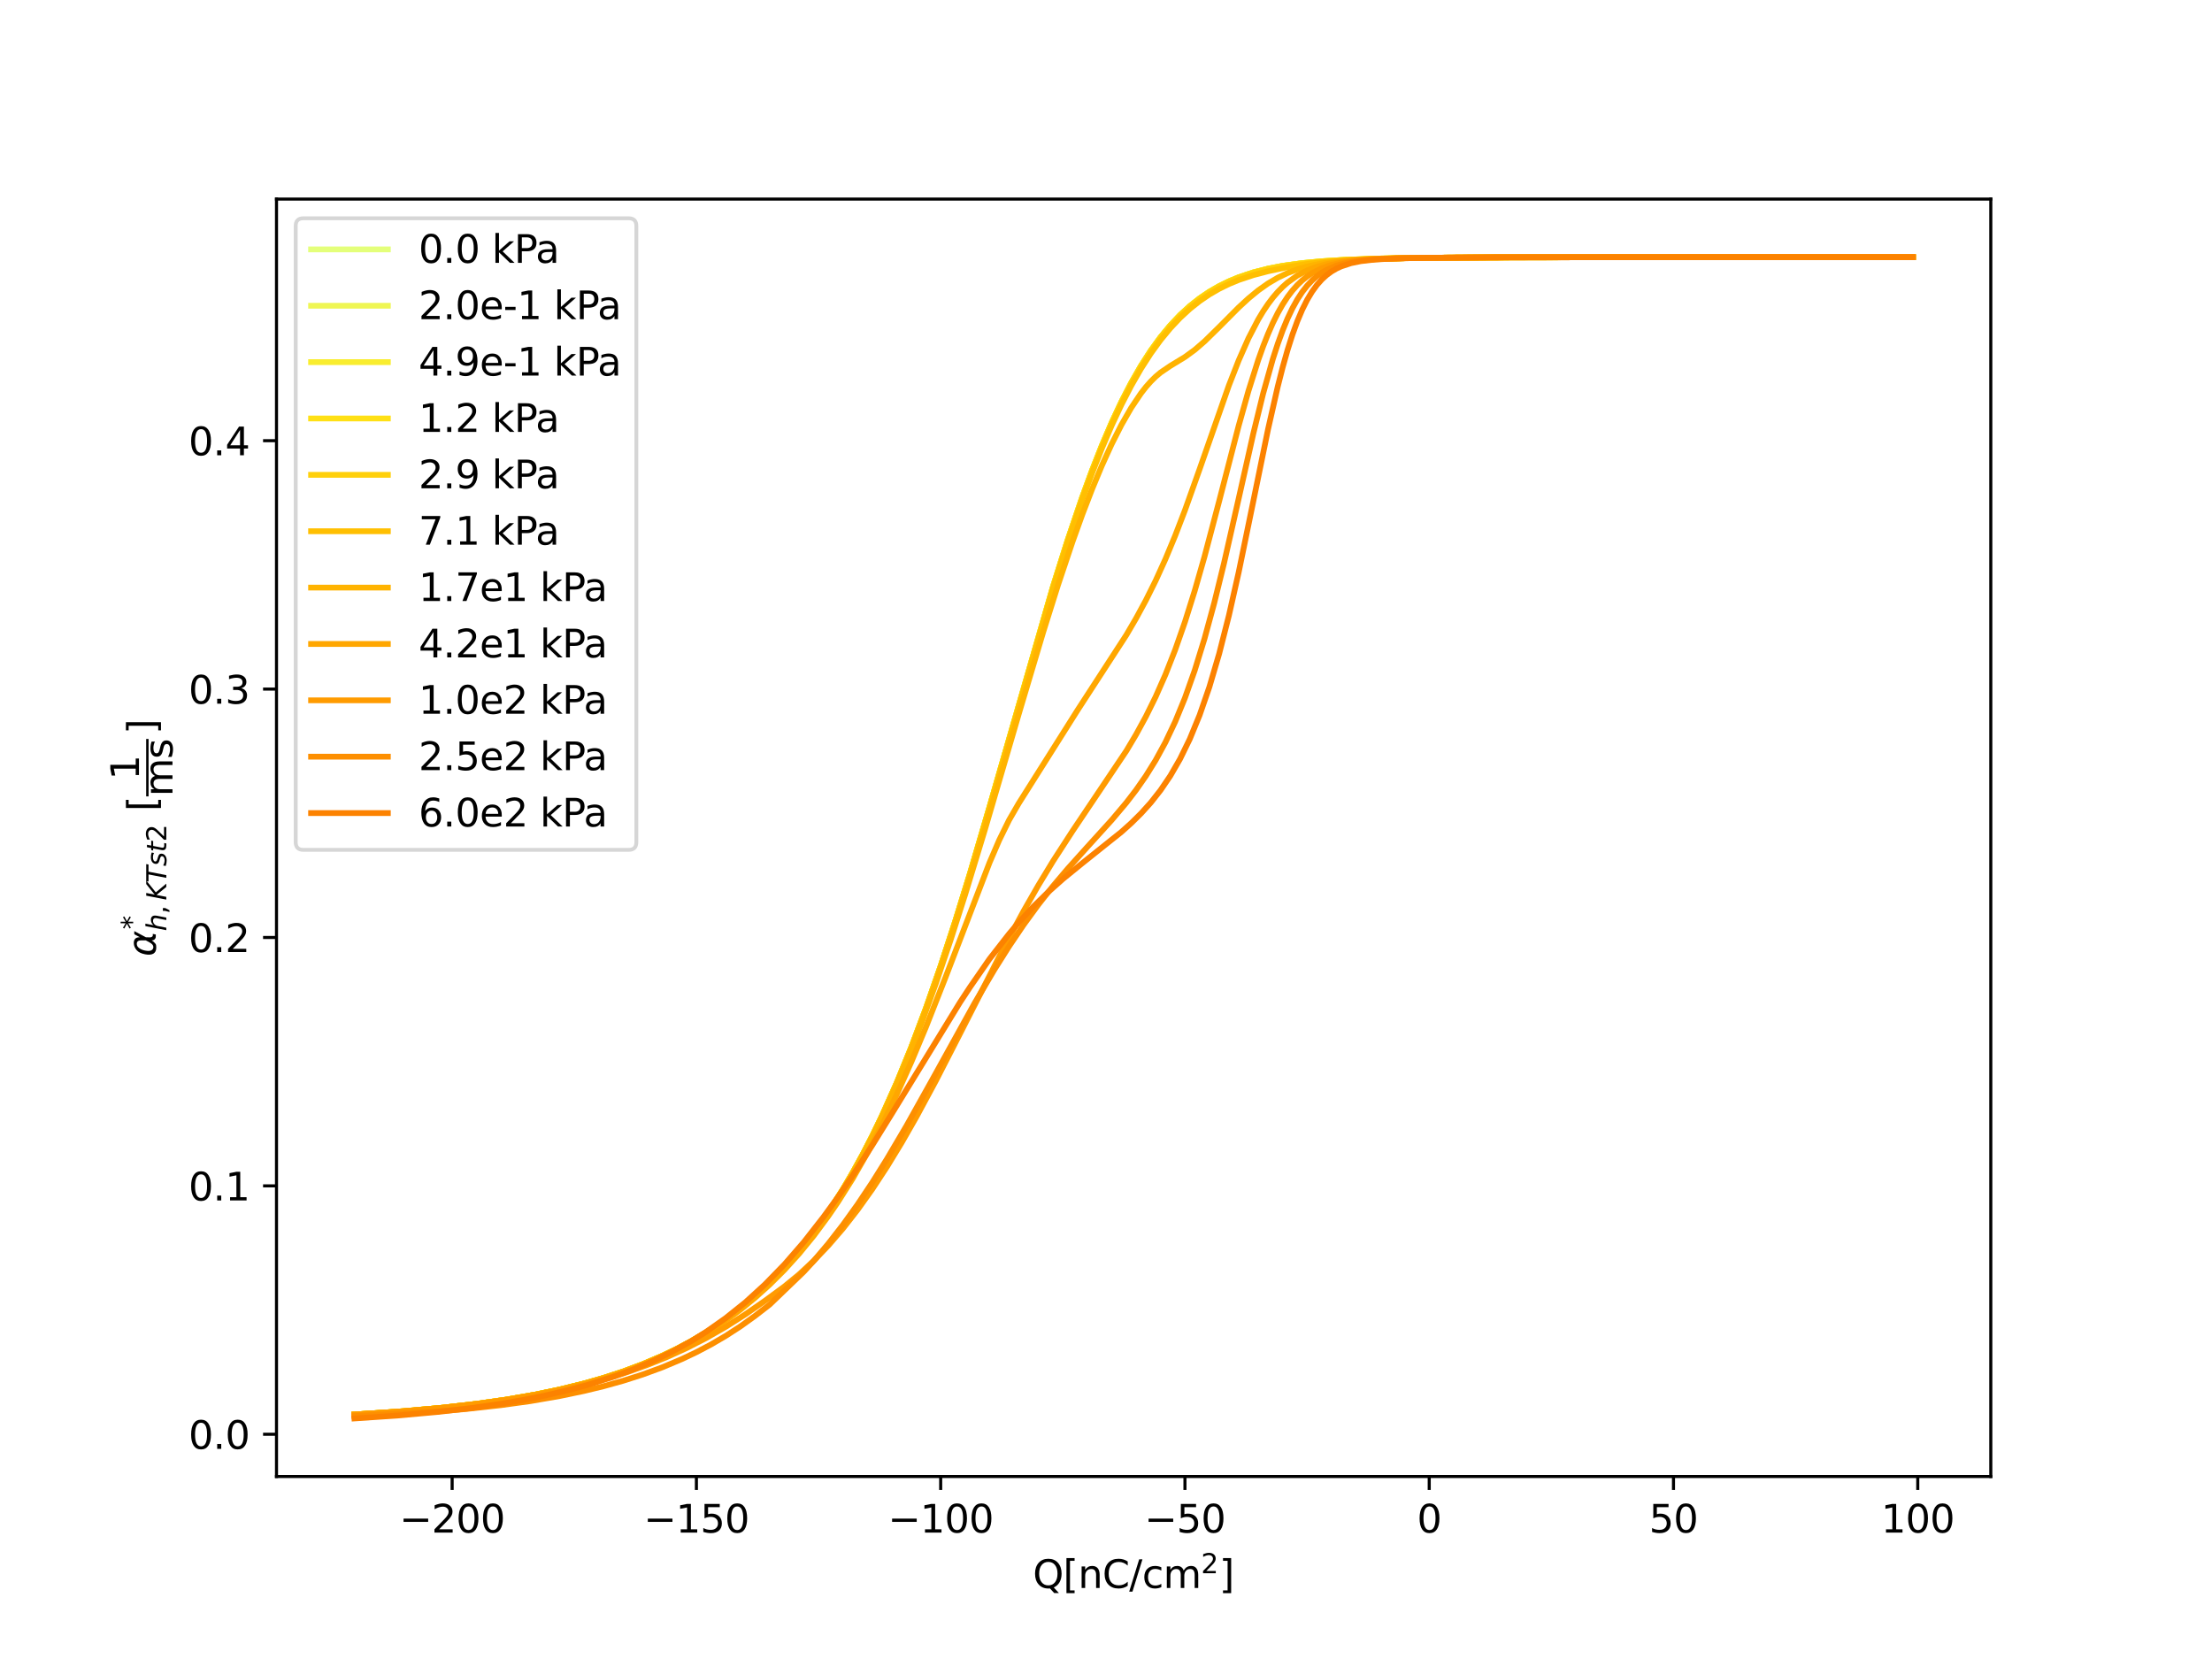 <?xml version="1.0" encoding="utf-8" standalone="no"?>
<!DOCTYPE svg PUBLIC "-//W3C//DTD SVG 1.1//EN"
  "http://www.w3.org/Graphics/SVG/1.1/DTD/svg11.dtd">
<svg xmlns:xlink="http://www.w3.org/1999/xlink" width="576pt" height="432pt" viewBox="0 0 576 432" xmlns="http://www.w3.org/2000/svg" version="1.1">
 <defs>
  <style type="text/css">*{stroke-linejoin: round; stroke-linecap: butt}</style>
 </defs>
 <g id="figure_1">
  <g id="patch_1">
   <path d="M 0 432 
L 576 432 
L 576 0 
L 0 0 
z
" style="fill: #ffffff"/>
  </g>
  <g id="axes_1">
   <g id="patch_2">
    <path d="M 72 384.48 
L 518.4 384.48 
L 518.4 51.84 
L 72 51.84 
z
" style="fill: #ffffff"/>
   </g>
   <g id="matplotlib.axis_1">
    <g id="xtick_1">
     <g id="line2d_1">
      <defs>
       <path id="mb92bda5ab4" d="M 0 0 
L 0 3.5 
" style="stroke: #000000; stroke-width: 0.8"/>
      </defs>
      <g>
       <use xlink:href="#mb92bda5ab4" x="117.734" y="384.48" style="stroke: #000000; stroke-width: 0.8"/>
      </g>
     </g>
     <g id="text_1">
      <!-- −200 -->
      <g transform="translate(104 399.078) scale(0.1 -0.1)">
       <defs>
        <path id="DejaVuSans-2212" d="M 678 2272 
L 4684 2272 
L 4684 1741 
L 678 1741 
L 678 2272 
z
" transform="scale(0.016)"/>
        <path id="DejaVuSans-32" d="M 1228 531 
L 3431 531 
L 3431 0 
L 469 0 
L 469 531 
Q 828 903 1448 1529 
Q 2069 2156 2228 2338 
Q 2531 2678 2651 2914 
Q 2772 3150 2772 3378 
Q 2772 3750 2511 3984 
Q 2250 4219 1831 4219 
Q 1534 4219 1204 4116 
Q 875 4013 500 3803 
L 500 4441 
Q 881 4594 1212 4672 
Q 1544 4750 1819 4750 
Q 2544 4750 2975 4387 
Q 3406 4025 3406 3419 
Q 3406 3131 3298 2873 
Q 3191 2616 2906 2266 
Q 2828 2175 2409 1742 
Q 1991 1309 1228 531 
z
" transform="scale(0.016)"/>
        <path id="DejaVuSans-30" d="M 2034 4250 
Q 1547 4250 1301 3770 
Q 1056 3291 1056 2328 
Q 1056 1369 1301 889 
Q 1547 409 2034 409 
Q 2525 409 2770 889 
Q 3016 1369 3016 2328 
Q 3016 3291 2770 3770 
Q 2525 4250 2034 4250 
z
M 2034 4750 
Q 2819 4750 3233 4129 
Q 3647 3509 3647 2328 
Q 3647 1150 3233 529 
Q 2819 -91 2034 -91 
Q 1250 -91 836 529 
Q 422 1150 422 2328 
Q 422 3509 836 4129 
Q 1250 4750 2034 4750 
z
" transform="scale(0.016)"/>
       </defs>
       <use xlink:href="#DejaVuSans-2212"/>
       <use xlink:href="#DejaVuSans-32" x="83.789"/>
       <use xlink:href="#DejaVuSans-30" x="147.412"/>
       <use xlink:href="#DejaVuSans-30" x="211.035"/>
      </g>
     </g>
    </g>
    <g id="xtick_2">
     <g id="line2d_2">
      <g>
       <use xlink:href="#mb92bda5ab4" x="181.342" y="384.48" style="stroke: #000000; stroke-width: 0.8"/>
      </g>
     </g>
     <g id="text_2">
      <!-- −150 -->
      <g transform="translate(167.608 399.078) scale(0.1 -0.1)">
       <defs>
        <path id="DejaVuSans-31" d="M 794 531 
L 1825 531 
L 1825 4091 
L 703 3866 
L 703 4441 
L 1819 4666 
L 2450 4666 
L 2450 531 
L 3481 531 
L 3481 0 
L 794 0 
L 794 531 
z
" transform="scale(0.016)"/>
        <path id="DejaVuSans-35" d="M 691 4666 
L 3169 4666 
L 3169 4134 
L 1269 4134 
L 1269 2991 
Q 1406 3038 1543 3061 
Q 1681 3084 1819 3084 
Q 2600 3084 3056 2656 
Q 3513 2228 3513 1497 
Q 3513 744 3044 326 
Q 2575 -91 1722 -91 
Q 1428 -91 1123 -41 
Q 819 9 494 109 
L 494 744 
Q 775 591 1075 516 
Q 1375 441 1709 441 
Q 2250 441 2565 725 
Q 2881 1009 2881 1497 
Q 2881 1984 2565 2268 
Q 2250 2553 1709 2553 
Q 1456 2553 1204 2497 
Q 953 2441 691 2322 
L 691 4666 
z
" transform="scale(0.016)"/>
       </defs>
       <use xlink:href="#DejaVuSans-2212"/>
       <use xlink:href="#DejaVuSans-31" x="83.789"/>
       <use xlink:href="#DejaVuSans-35" x="147.412"/>
       <use xlink:href="#DejaVuSans-30" x="211.035"/>
      </g>
     </g>
    </g>
    <g id="xtick_3">
     <g id="line2d_3">
      <g>
       <use xlink:href="#mb92bda5ab4" x="244.95" y="384.48" style="stroke: #000000; stroke-width: 0.8"/>
      </g>
     </g>
     <g id="text_3">
      <!-- −100 -->
      <g transform="translate(231.216 399.078) scale(0.1 -0.1)">
       <use xlink:href="#DejaVuSans-2212"/>
       <use xlink:href="#DejaVuSans-31" x="83.789"/>
       <use xlink:href="#DejaVuSans-30" x="147.412"/>
       <use xlink:href="#DejaVuSans-30" x="211.035"/>
      </g>
     </g>
    </g>
    <g id="xtick_4">
     <g id="line2d_4">
      <g>
       <use xlink:href="#mb92bda5ab4" x="308.558" y="384.48" style="stroke: #000000; stroke-width: 0.8"/>
      </g>
     </g>
     <g id="text_4">
      <!-- −50 -->
      <g transform="translate(298.005 399.078) scale(0.1 -0.1)">
       <use xlink:href="#DejaVuSans-2212"/>
       <use xlink:href="#DejaVuSans-35" x="83.789"/>
       <use xlink:href="#DejaVuSans-30" x="147.412"/>
      </g>
     </g>
    </g>
    <g id="xtick_5">
     <g id="line2d_5">
      <g>
       <use xlink:href="#mb92bda5ab4" x="372.166" y="384.48" style="stroke: #000000; stroke-width: 0.8"/>
      </g>
     </g>
     <g id="text_5">
      <!-- 0 -->
      <g transform="translate(368.984 399.078) scale(0.1 -0.1)">
       <use xlink:href="#DejaVuSans-30"/>
      </g>
     </g>
    </g>
    <g id="xtick_6">
     <g id="line2d_6">
      <g>
       <use xlink:href="#mb92bda5ab4" x="435.773" y="384.48" style="stroke: #000000; stroke-width: 0.8"/>
      </g>
     </g>
     <g id="text_6">
      <!-- 50 -->
      <g transform="translate(429.411 399.078) scale(0.1 -0.1)">
       <use xlink:href="#DejaVuSans-35"/>
       <use xlink:href="#DejaVuSans-30" x="63.623"/>
      </g>
     </g>
    </g>
    <g id="xtick_7">
     <g id="line2d_7">
      <g>
       <use xlink:href="#mb92bda5ab4" x="499.381" y="384.48" style="stroke: #000000; stroke-width: 0.8"/>
      </g>
     </g>
     <g id="text_7">
      <!-- 100 -->
      <g transform="translate(489.837 399.078) scale(0.1 -0.1)">
       <use xlink:href="#DejaVuSans-31"/>
       <use xlink:href="#DejaVuSans-30" x="63.623"/>
       <use xlink:href="#DejaVuSans-30" x="127.246"/>
      </g>
     </g>
    </g>
    <g id="text_8">
     <!-- $\mathrm{Q [nC/cm^2]}$ -->
     <g transform="translate(268.95 413.578) scale(0.1 -0.1)">
      <defs>
       <path id="DejaVuSans-51" d="M 2522 4238 
Q 1834 4238 1429 3725 
Q 1025 3213 1025 2328 
Q 1025 1447 1429 934 
Q 1834 422 2522 422 
Q 3209 422 3611 934 
Q 4013 1447 4013 2328 
Q 4013 3213 3611 3725 
Q 3209 4238 2522 4238 
z
M 3406 84 
L 4238 -825 
L 3475 -825 
L 2784 -78 
Q 2681 -84 2626 -87 
Q 2572 -91 2522 -91 
Q 1538 -91 948 567 
Q 359 1225 359 2328 
Q 359 3434 948 4092 
Q 1538 4750 2522 4750 
Q 3503 4750 4090 4092 
Q 4678 3434 4678 2328 
Q 4678 1516 4351 937 
Q 4025 359 3406 84 
z
" transform="scale(0.016)"/>
       <path id="DejaVuSans-5b" d="M 550 4863 
L 1875 4863 
L 1875 4416 
L 1125 4416 
L 1125 -397 
L 1875 -397 
L 1875 -844 
L 550 -844 
L 550 4863 
z
" transform="scale(0.016)"/>
       <path id="DejaVuSans-6e" d="M 3513 2113 
L 3513 0 
L 2938 0 
L 2938 2094 
Q 2938 2591 2744 2837 
Q 2550 3084 2163 3084 
Q 1697 3084 1428 2787 
Q 1159 2491 1159 1978 
L 1159 0 
L 581 0 
L 581 3500 
L 1159 3500 
L 1159 2956 
Q 1366 3272 1645 3428 
Q 1925 3584 2291 3584 
Q 2894 3584 3203 3211 
Q 3513 2838 3513 2113 
z
" transform="scale(0.016)"/>
       <path id="DejaVuSans-43" d="M 4122 4306 
L 4122 3641 
Q 3803 3938 3442 4084 
Q 3081 4231 2675 4231 
Q 1875 4231 1450 3742 
Q 1025 3253 1025 2328 
Q 1025 1406 1450 917 
Q 1875 428 2675 428 
Q 3081 428 3442 575 
Q 3803 722 4122 1019 
L 4122 359 
Q 3791 134 3420 21 
Q 3050 -91 2638 -91 
Q 1578 -91 968 557 
Q 359 1206 359 2328 
Q 359 3453 968 4101 
Q 1578 4750 2638 4750 
Q 3056 4750 3426 4639 
Q 3797 4528 4122 4306 
z
" transform="scale(0.016)"/>
       <path id="DejaVuSans-2f" d="M 1625 4666 
L 2156 4666 
L 531 -594 
L 0 -594 
L 1625 4666 
z
" transform="scale(0.016)"/>
       <path id="DejaVuSans-63" d="M 3122 3366 
L 3122 2828 
Q 2878 2963 2633 3030 
Q 2388 3097 2138 3097 
Q 1578 3097 1268 2742 
Q 959 2388 959 1747 
Q 959 1106 1268 751 
Q 1578 397 2138 397 
Q 2388 397 2633 464 
Q 2878 531 3122 666 
L 3122 134 
Q 2881 22 2623 -34 
Q 2366 -91 2075 -91 
Q 1284 -91 818 406 
Q 353 903 353 1747 
Q 353 2603 823 3093 
Q 1294 3584 2113 3584 
Q 2378 3584 2631 3529 
Q 2884 3475 3122 3366 
z
" transform="scale(0.016)"/>
       <path id="DejaVuSans-6d" d="M 3328 2828 
Q 3544 3216 3844 3400 
Q 4144 3584 4550 3584 
Q 5097 3584 5394 3201 
Q 5691 2819 5691 2113 
L 5691 0 
L 5113 0 
L 5113 2094 
Q 5113 2597 4934 2840 
Q 4756 3084 4391 3084 
Q 3944 3084 3684 2787 
Q 3425 2491 3425 1978 
L 3425 0 
L 2847 0 
L 2847 2094 
Q 2847 2600 2669 2842 
Q 2491 3084 2119 3084 
Q 1678 3084 1418 2786 
Q 1159 2488 1159 1978 
L 1159 0 
L 581 0 
L 581 3500 
L 1159 3500 
L 1159 2956 
Q 1356 3278 1631 3431 
Q 1906 3584 2284 3584 
Q 2666 3584 2933 3390 
Q 3200 3197 3328 2828 
z
" transform="scale(0.016)"/>
       <path id="DejaVuSans-5d" d="M 1947 4863 
L 1947 -844 
L 622 -844 
L 622 -397 
L 1369 -397 
L 1369 4416 
L 622 4416 
L 622 4863 
L 1947 4863 
z
" transform="scale(0.016)"/>
      </defs>
      <use xlink:href="#DejaVuSans-51" transform="translate(0 0.766)"/>
      <use xlink:href="#DejaVuSans-5b" transform="translate(78.711 0.766)"/>
      <use xlink:href="#DejaVuSans-6e" transform="translate(117.725 0.766)"/>
      <use xlink:href="#DejaVuSans-43" transform="translate(181.104 0.766)"/>
      <use xlink:href="#DejaVuSans-2f" transform="translate(250.928 0.766)"/>
      <use xlink:href="#DejaVuSans-63" transform="translate(284.619 0.766)"/>
      <use xlink:href="#DejaVuSans-6d" transform="translate(339.6 0.766)"/>
      <use xlink:href="#DejaVuSans-32" transform="translate(437.969 39.047) scale(0.7)"/>
      <use xlink:href="#DejaVuSans-5d" transform="translate(485.239 0.766)"/>
     </g>
    </g>
   </g>
   <g id="matplotlib.axis_2">
    <g id="ytick_1">
     <g id="line2d_8">
      <defs>
       <path id="mdb9b18ac55" d="M 0 0 
L -3.5 0 
" style="stroke: #000000; stroke-width: 0.8"/>
      </defs>
      <g>
       <use xlink:href="#mdb9b18ac55" x="72" y="373.48" style="stroke: #000000; stroke-width: 0.8"/>
      </g>
     </g>
     <g id="text_9">
      <!-- 0.0 -->
      <g transform="translate(49.097 377.28) scale(0.1 -0.1)">
       <defs>
        <path id="DejaVuSans-2e" d="M 684 794 
L 1344 794 
L 1344 0 
L 684 0 
L 684 794 
z
" transform="scale(0.016)"/>
       </defs>
       <use xlink:href="#DejaVuSans-30"/>
       <use xlink:href="#DejaVuSans-2e" x="63.623"/>
       <use xlink:href="#DejaVuSans-30" x="95.41"/>
      </g>
     </g>
    </g>
    <g id="ytick_2">
     <g id="line2d_9">
      <g>
       <use xlink:href="#mdb9b18ac55" x="72" y="308.798" style="stroke: #000000; stroke-width: 0.8"/>
      </g>
     </g>
     <g id="text_10">
      <!-- 0.1 -->
      <g transform="translate(49.097 312.597) scale(0.1 -0.1)">
       <use xlink:href="#DejaVuSans-30"/>
       <use xlink:href="#DejaVuSans-2e" x="63.623"/>
       <use xlink:href="#DejaVuSans-31" x="95.41"/>
      </g>
     </g>
    </g>
    <g id="ytick_3">
     <g id="line2d_10">
      <g>
       <use xlink:href="#mdb9b18ac55" x="72" y="244.116" style="stroke: #000000; stroke-width: 0.8"/>
      </g>
     </g>
     <g id="text_11">
      <!-- 0.2 -->
      <g transform="translate(49.097 247.915) scale(0.1 -0.1)">
       <use xlink:href="#DejaVuSans-30"/>
       <use xlink:href="#DejaVuSans-2e" x="63.623"/>
       <use xlink:href="#DejaVuSans-32" x="95.41"/>
      </g>
     </g>
    </g>
    <g id="ytick_4">
     <g id="line2d_11">
      <g>
       <use xlink:href="#mdb9b18ac55" x="72" y="179.433" style="stroke: #000000; stroke-width: 0.8"/>
      </g>
     </g>
     <g id="text_12">
      <!-- 0.3 -->
      <g transform="translate(49.097 183.233) scale(0.1 -0.1)">
       <defs>
        <path id="DejaVuSans-33" d="M 2597 2516 
Q 3050 2419 3304 2112 
Q 3559 1806 3559 1356 
Q 3559 666 3084 287 
Q 2609 -91 1734 -91 
Q 1441 -91 1130 -33 
Q 819 25 488 141 
L 488 750 
Q 750 597 1062 519 
Q 1375 441 1716 441 
Q 2309 441 2620 675 
Q 2931 909 2931 1356 
Q 2931 1769 2642 2001 
Q 2353 2234 1838 2234 
L 1294 2234 
L 1294 2753 
L 1863 2753 
Q 2328 2753 2575 2939 
Q 2822 3125 2822 3475 
Q 2822 3834 2567 4026 
Q 2313 4219 1838 4219 
Q 1578 4219 1281 4162 
Q 984 4106 628 3988 
L 628 4550 
Q 988 4650 1302 4700 
Q 1616 4750 1894 4750 
Q 2613 4750 3031 4423 
Q 3450 4097 3450 3541 
Q 3450 3153 3228 2886 
Q 3006 2619 2597 2516 
z
" transform="scale(0.016)"/>
       </defs>
       <use xlink:href="#DejaVuSans-30"/>
       <use xlink:href="#DejaVuSans-2e" x="63.623"/>
       <use xlink:href="#DejaVuSans-33" x="95.41"/>
      </g>
     </g>
    </g>
    <g id="ytick_5">
     <g id="line2d_12">
      <g>
       <use xlink:href="#mdb9b18ac55" x="72" y="114.751" style="stroke: #000000; stroke-width: 0.8"/>
      </g>
     </g>
     <g id="text_13">
      <!-- 0.4 -->
      <g transform="translate(49.097 118.55) scale(0.1 -0.1)">
       <defs>
        <path id="DejaVuSans-34" d="M 2419 4116 
L 825 1625 
L 2419 1625 
L 2419 4116 
z
M 2253 4666 
L 3047 4666 
L 3047 1625 
L 3713 1625 
L 3713 1100 
L 3047 1100 
L 3047 0 
L 2419 0 
L 2419 1100 
L 313 1100 
L 313 1709 
L 2253 4666 
z
" transform="scale(0.016)"/>
       </defs>
       <use xlink:href="#DejaVuSans-30"/>
       <use xlink:href="#DejaVuSans-2e" x="63.623"/>
       <use xlink:href="#DejaVuSans-34" x="95.41"/>
      </g>
     </g>
    </g>
    <g id="text_14">
     <!-- ${\alpha}_{h, KTst2}^{*}$ $\mathrm{[\dfrac{1}{ms}]}$ -->
     <g transform="translate(40.597 249.06) rotate(-90) scale(0.1 -0.1)">
      <defs>
       <path id="DejaVuSans-Oblique-3b1" d="M 2619 1628 
L 2622 2350 
Q 2625 3088 2069 3091 
Q 1653 3094 1394 2747 
Q 1069 2319 959 1747 
Q 825 1059 994 731 
Q 1169 397 1547 397 
Q 1966 397 2319 1063 
L 2619 1628 
z
M 2166 3578 
Q 3141 3594 3128 2584 
Q 3128 2584 3616 3500 
L 4128 3500 
L 3119 1603 
L 3109 919 
Q 3109 766 3194 638 
Q 3291 488 3391 488 
L 3669 488 
L 3575 0 
L 3228 0 
Q 2934 0 2722 263 
Q 2622 394 2619 669 
Q 2416 334 2066 50 
Q 1900 -81 1453 -78 
Q 722 -72 456 397 
Q 184 884 353 1747 
Q 534 2675 1009 3097 
Q 1544 3569 2166 3578 
z
" transform="scale(0.016)"/>
       <path id="DejaVuSans-2a" d="M 3009 3897 
L 1888 3291 
L 3009 2681 
L 2828 2375 
L 1778 3009 
L 1778 1831 
L 1422 1831 
L 1422 3009 
L 372 2375 
L 191 2681 
L 1313 3291 
L 191 3897 
L 372 4206 
L 1422 3572 
L 1422 4750 
L 1778 4750 
L 1778 3572 
L 2828 4206 
L 3009 3897 
z
" transform="scale(0.016)"/>
       <path id="DejaVuSans-Oblique-68" d="M 3566 2113 
L 3156 0 
L 2578 0 
L 2988 2091 
Q 3016 2238 3031 2350 
Q 3047 2463 3047 2528 
Q 3047 2791 2881 2937 
Q 2716 3084 2419 3084 
Q 1956 3084 1617 2771 
Q 1278 2459 1178 1941 
L 800 0 
L 225 0 
L 1172 4863 
L 1747 4863 
L 1375 2950 
Q 1594 3244 1934 3414 
Q 2275 3584 2650 3584 
Q 3113 3584 3367 3334 
Q 3622 3084 3622 2631 
Q 3622 2519 3608 2391 
Q 3594 2263 3566 2113 
z
" transform="scale(0.016)"/>
       <path id="DejaVuSans-2c" d="M 750 794 
L 1409 794 
L 1409 256 
L 897 -744 
L 494 -744 
L 750 256 
L 750 794 
z
" transform="scale(0.016)"/>
       <path id="DejaVuSans-Oblique-4b" d="M 1081 4666 
L 1716 4666 
L 1331 2700 
L 3781 4666 
L 4622 4666 
L 1850 2438 
L 3878 0 
L 3109 0 
L 1247 2272 
L 806 0 
L 172 0 
L 1081 4666 
z
" transform="scale(0.016)"/>
       <path id="DejaVuSans-Oblique-54" d="M 378 4666 
L 4325 4666 
L 4225 4134 
L 2559 4134 
L 1759 0 
L 1125 0 
L 1925 4134 
L 275 4134 
L 378 4666 
z
" transform="scale(0.016)"/>
       <path id="DejaVuSans-Oblique-73" d="M 3200 3397 
L 3091 2853 
Q 2863 2978 2609 3040 
Q 2356 3103 2088 3103 
Q 1634 3103 1373 2948 
Q 1113 2794 1113 2528 
Q 1113 2219 1719 2053 
Q 1766 2041 1788 2034 
L 1972 1978 
Q 2547 1819 2739 1644 
Q 2931 1469 2931 1166 
Q 2931 609 2489 259 
Q 2047 -91 1331 -91 
Q 1053 -91 747 -37 
Q 441 16 72 128 
L 184 722 
Q 500 559 806 475 
Q 1113 391 1394 391 
Q 1816 391 2080 572 
Q 2344 753 2344 1031 
Q 2344 1331 1650 1516 
L 1591 1531 
L 1394 1581 
Q 956 1697 753 1886 
Q 550 2075 550 2369 
Q 550 2928 970 3256 
Q 1391 3584 2113 3584 
Q 2397 3584 2667 3537 
Q 2938 3491 3200 3397 
z
" transform="scale(0.016)"/>
       <path id="DejaVuSans-Oblique-74" d="M 2706 3500 
L 2619 3053 
L 1472 3053 
L 1100 1153 
Q 1081 1047 1072 975 
Q 1063 903 1063 863 
Q 1063 663 1183 572 
Q 1303 481 1569 481 
L 2150 481 
L 2053 0 
L 1503 0 
Q 991 0 739 200 
Q 488 400 488 806 
Q 488 878 497 964 
Q 506 1050 525 1153 
L 897 3053 
L 409 3053 
L 500 3500 
L 978 3500 
L 1172 4494 
L 1747 4494 
L 1556 3500 
L 2706 3500 
z
" transform="scale(0.016)"/>
       <path id="DejaVuSans-20" transform="scale(0.016)"/>
       <path id="DejaVuSans-73" d="M 2834 3397 
L 2834 2853 
Q 2591 2978 2328 3040 
Q 2066 3103 1784 3103 
Q 1356 3103 1142 2972 
Q 928 2841 928 2578 
Q 928 2378 1081 2264 
Q 1234 2150 1697 2047 
L 1894 2003 
Q 2506 1872 2764 1633 
Q 3022 1394 3022 966 
Q 3022 478 2636 193 
Q 2250 -91 1575 -91 
Q 1294 -91 989 -36 
Q 684 19 347 128 
L 347 722 
Q 666 556 975 473 
Q 1284 391 1588 391 
Q 1994 391 2212 530 
Q 2431 669 2431 922 
Q 2431 1156 2273 1281 
Q 2116 1406 1581 1522 
L 1381 1569 
Q 847 1681 609 1914 
Q 372 2147 372 2553 
Q 372 3047 722 3315 
Q 1072 3584 1716 3584 
Q 2034 3584 2315 3537 
Q 2597 3491 2834 3397 
z
" transform="scale(0.016)"/>
      </defs>
      <use xlink:href="#DejaVuSans-Oblique-3b1" transform="translate(0 0.297)"/>
      <use xlink:href="#DejaVuSans-2a" transform="translate(70.59 38.642) scale(0.7)"/>
      <use xlink:href="#DejaVuSans-Oblique-68" transform="translate(65.918 -27.047) scale(0.7)"/>
      <use xlink:href="#DejaVuSans-2c" transform="translate(110.283 -27.047) scale(0.7)"/>
      <use xlink:href="#DejaVuSans-Oblique-4b" transform="translate(146.172 -27.047) scale(0.7)"/>
      <use xlink:href="#DejaVuSans-Oblique-54" transform="translate(192.075 -27.047) scale(0.7)"/>
      <use xlink:href="#DejaVuSans-Oblique-73" transform="translate(234.834 -27.047) scale(0.7)"/>
      <use xlink:href="#DejaVuSans-Oblique-74" transform="translate(271.304 -27.047) scale(0.7)"/>
      <use xlink:href="#DejaVuSans-32" transform="translate(298.75 -27.047) scale(0.7)"/>
      <use xlink:href="#DejaVuSans-20" transform="translate(346.021 0.297)"/>
      <use xlink:href="#DejaVuSans-5b" transform="translate(377.808 0.297)"/>
      <use xlink:href="#DejaVuSans-31" transform="translate(459.821 44.094)"/>
      <use xlink:href="#DejaVuSans-6d" transform="translate(416.821 -43.156)"/>
      <use xlink:href="#DejaVuSans-73" transform="translate(514.233 -43.156)"/>
      <use xlink:href="#DejaVuSans-5d" transform="translate(578.833 0.297)"/>
      <path d="M 416.821 19.094 
L 416.821 25.344 
L 566.333 25.344 
L 566.333 19.094 
L 416.821 19.094 
z
"/>
     </g>
    </g>
   </g>
   <g id="line2d_13">
    <path d="M 92.291 368.35 
L 105.012 367.489 
L 115.19 366.58 
L 124.095 365.565 
L 131.728 364.486 
L 139.361 363.165 
L 145.722 361.842 
L 152.082 360.276 
L 157.171 358.82 
L 162.26 357.155 
L 167.348 355.251 
L 172.437 353.073 
L 176.253 351.236 
L 180.07 349.203 
L 183.886 346.953 
L 187.703 344.461 
L 191.519 341.699 
L 195.336 338.635 
L 199.152 335.236 
L 202.969 331.462 
L 206.785 327.271 
L 210.602 322.615 
L 214.418 317.443 
L 216.962 313.683 
L 219.507 309.654 
L 222.051 305.34 
L 224.595 300.724 
L 227.14 295.792 
L 229.684 290.53 
L 233.5 281.991 
L 237.317 272.651 
L 241.133 262.498 
L 244.95 251.548 
L 248.766 239.844 
L 252.583 227.47 
L 257.671 210.15 
L 274.209 152.751 
L 278.026 140.635 
L 281.842 129.394 
L 284.387 122.46 
L 286.931 116.01 
L 289.475 110.063 
L 292.02 104.626 
L 294.564 99.698 
L 297.108 95.265 
L 299.653 91.311 
L 302.197 87.808 
L 304.741 84.729 
L 307.285 82.04 
L 309.83 79.707 
L 312.374 77.695 
L 314.918 75.971 
L 317.463 74.502 
L 320.007 73.256 
L 322.551 72.204 
L 326.368 70.934 
L 330.184 69.964 
L 334.001 69.229 
L 339.089 68.523 
L 344.178 68.04 
L 350.539 67.646 
L 359.444 67.328 
L 372.166 67.117 
L 395.064 67.001 
L 468.849 66.961 
L 498.109 66.96 
L 498.109 66.96 
" clip-path="url(#p975aaf1476)" style="fill: none; stroke: #e4ff7a; stroke-width: 1.5; stroke-linecap: square"/>
   </g>
   <g id="line2d_14">
    <path d="M 92.291 368.35 
L 105.012 367.489 
L 115.19 366.58 
L 124.095 365.565 
L 131.728 364.486 
L 139.361 363.165 
L 145.722 361.842 
L 152.082 360.276 
L 157.171 358.82 
L 162.26 357.155 
L 167.348 355.251 
L 172.437 353.073 
L 176.253 351.236 
L 180.07 349.203 
L 183.886 346.953 
L 187.703 344.461 
L 191.519 341.699 
L 195.336 338.635 
L 199.152 335.236 
L 202.969 331.463 
L 206.785 327.271 
L 210.602 322.615 
L 214.418 317.443 
L 216.962 313.683 
L 219.507 309.654 
L 222.051 305.34 
L 224.595 300.724 
L 227.14 295.792 
L 229.684 290.53 
L 233.5 281.991 
L 237.317 272.651 
L 241.133 262.499 
L 244.95 251.548 
L 248.766 239.844 
L 252.583 227.47 
L 257.671 210.15 
L 274.209 152.751 
L 278.026 140.636 
L 281.842 129.395 
L 284.387 122.461 
L 286.931 116.011 
L 289.475 110.064 
L 292.02 104.627 
L 294.564 99.698 
L 297.108 95.266 
L 299.653 91.311 
L 302.197 87.809 
L 304.741 84.729 
L 307.285 82.04 
L 309.83 79.707 
L 312.374 77.696 
L 314.918 75.972 
L 317.463 74.502 
L 320.007 73.256 
L 322.551 72.204 
L 326.368 70.934 
L 330.184 69.964 
L 334.001 69.229 
L 339.089 68.523 
L 344.178 68.04 
L 350.539 67.646 
L 359.444 67.328 
L 372.166 67.117 
L 395.064 67.001 
L 468.849 66.961 
L 498.109 66.96 
L 498.109 66.96 
" clip-path="url(#p975aaf1476)" style="fill: none; stroke: #eff654; stroke-width: 1.5; stroke-linecap: square"/>
   </g>
   <g id="line2d_15">
    <path d="M 92.291 368.35 
L 105.012 367.489 
L 115.19 366.58 
L 124.095 365.565 
L 131.728 364.486 
L 139.361 363.165 
L 145.722 361.842 
L 152.082 360.276 
L 157.171 358.82 
L 162.26 357.155 
L 167.348 355.251 
L 172.437 353.073 
L 176.253 351.236 
L 180.07 349.204 
L 183.886 346.953 
L 187.703 344.461 
L 191.519 341.699 
L 195.336 338.635 
L 199.152 335.236 
L 202.969 331.463 
L 206.785 327.271 
L 210.602 322.615 
L 214.418 317.443 
L 216.962 313.683 
L 219.507 309.654 
L 222.051 305.34 
L 224.595 300.724 
L 227.14 295.793 
L 229.684 290.53 
L 233.5 281.991 
L 237.317 272.651 
L 241.133 262.499 
L 244.95 251.548 
L 248.766 239.845 
L 252.583 227.471 
L 257.671 210.151 
L 274.209 152.753 
L 278.026 140.638 
L 281.842 129.397 
L 284.387 122.464 
L 286.931 116.014 
L 289.475 110.067 
L 292.02 104.63 
L 294.564 99.701 
L 297.108 95.269 
L 299.653 91.314 
L 302.197 87.811 
L 304.741 84.732 
L 307.285 82.043 
L 309.83 79.71 
L 312.374 77.698 
L 314.918 75.974 
L 317.463 74.504 
L 320.007 73.258 
L 322.551 72.206 
L 326.368 70.936 
L 330.184 69.966 
L 334.001 69.231 
L 339.089 68.524 
L 344.178 68.041 
L 350.539 67.646 
L 359.444 67.328 
L 372.166 67.117 
L 395.064 67.001 
L 468.849 66.961 
L 498.109 66.96 
L 498.109 66.96 
" clip-path="url(#p975aaf1476)" style="fill: none; stroke: #f9ed2f; stroke-width: 1.5; stroke-linecap: square"/>
   </g>
   <g id="line2d_16">
    <path d="M 92.291 368.35 
L 105.012 367.489 
L 115.19 366.58 
L 124.095 365.565 
L 131.728 364.486 
L 139.361 363.165 
L 145.722 361.842 
L 152.082 360.276 
L 157.171 358.82 
L 162.26 357.155 
L 167.348 355.251 
L 172.437 353.073 
L 176.253 351.236 
L 180.07 349.205 
L 183.886 346.953 
L 187.703 344.461 
L 191.519 341.699 
L 195.336 338.636 
L 199.152 335.237 
L 202.969 331.463 
L 206.785 327.271 
L 210.602 322.615 
L 214.418 317.444 
L 216.962 313.684 
L 219.507 309.655 
L 222.051 305.341 
L 224.595 300.726 
L 227.14 295.794 
L 229.684 290.532 
L 233.5 281.993 
L 237.317 272.654 
L 241.133 262.502 
L 244.95 251.552 
L 248.766 239.849 
L 252.583 227.476 
L 257.671 210.158 
L 274.209 152.766 
L 278.026 140.652 
L 281.842 129.413 
L 284.387 122.479 
L 286.931 116.03 
L 289.475 110.083 
L 292.02 104.647 
L 294.564 99.718 
L 297.108 95.285 
L 299.653 91.33 
L 302.197 87.828 
L 304.741 84.748 
L 307.285 82.058 
L 309.83 79.725 
L 312.374 77.713 
L 314.918 75.988 
L 317.463 74.517 
L 320.007 73.27 
L 322.551 72.218 
L 326.368 70.947 
L 330.184 69.976 
L 334.001 69.24 
L 339.089 68.532 
L 344.178 68.047 
L 350.539 67.65 
L 359.444 67.329 
L 372.166 67.117 
L 395.064 67.001 
L 468.849 66.961 
L 498.109 66.96 
L 498.109 66.96 
" clip-path="url(#p975aaf1476)" style="fill: none; stroke: #ffe015; stroke-width: 1.5; stroke-linecap: square"/>
   </g>
   <g id="line2d_17">
    <path d="M 92.291 368.35 
L 105.012 367.489 
L 115.19 366.58 
L 124.095 365.565 
L 131.728 364.486 
L 139.361 363.165 
L 145.722 361.842 
L 152.082 360.276 
L 157.171 358.82 
L 162.26 357.155 
L 167.348 355.251 
L 172.437 353.074 
L 176.253 351.237 
L 180.07 349.205 
L 183.886 346.954 
L 187.703 344.462 
L 191.519 341.7 
L 195.336 338.637 
L 199.152 335.238 
L 202.969 331.465 
L 206.785 327.274 
L 210.602 322.618 
L 214.418 317.448 
L 216.962 313.688 
L 219.507 309.66 
L 222.051 305.347 
L 224.595 300.732 
L 227.14 295.802 
L 229.684 290.541 
L 233.5 282.004 
L 237.317 272.667 
L 241.133 262.519 
L 244.95 251.573 
L 248.766 239.875 
L 252.583 227.508 
L 257.671 210.199 
L 274.209 152.843 
L 278.026 140.737 
L 281.842 129.503 
L 284.387 122.573 
L 286.931 116.126 
L 289.475 110.182 
L 292.02 104.746 
L 294.564 99.818 
L 297.108 95.385 
L 299.653 91.429 
L 302.197 87.924 
L 304.741 84.842 
L 307.285 82.15 
L 309.83 79.814 
L 312.374 77.799 
L 314.918 76.071 
L 317.463 74.597 
L 320.007 73.347 
L 322.551 72.291 
L 326.368 71.015 
L 330.184 70.039 
L 334.001 69.298 
L 339.089 68.581 
L 344.178 68.084 
L 350.539 67.668 
L 359.444 67.333 
L 372.166 67.117 
L 395.064 67 
L 468.849 66.961 
L 498.109 66.96 
L 498.109 66.96 
" clip-path="url(#p975aaf1476)" style="fill: none; stroke: #ffd00b; stroke-width: 1.5; stroke-linecap: square"/>
   </g>
   <g id="line2d_18">
    <path d="M 92.291 368.35 
L 105.012 367.489 
L 115.19 366.581 
L 124.095 365.566 
L 131.728 364.486 
L 139.361 363.166 
L 145.722 361.843 
L 152.082 360.278 
L 157.171 358.822 
L 162.26 357.157 
L 167.348 355.254 
L 172.437 353.077 
L 176.253 351.243 
L 180.07 349.209 
L 183.886 346.958 
L 187.703 344.467 
L 191.519 341.707 
L 195.336 338.646 
L 199.152 335.249 
L 202.969 331.477 
L 206.785 327.289 
L 210.602 322.637 
L 214.418 317.47 
L 216.962 313.714 
L 219.507 309.69 
L 222.051 305.381 
L 224.595 300.772 
L 227.14 295.847 
L 229.684 290.594 
L 233.5 282.07 
L 237.317 272.749 
L 241.133 262.621 
L 244.95 251.699 
L 248.766 240.031 
L 252.583 227.699 
L 257.671 210.444 
L 274.209 153.304 
L 278.026 141.245 
L 281.842 130.052 
L 284.387 123.145 
L 286.931 116.717 
L 289.475 110.787 
L 292.02 105.363 
L 294.564 100.441 
L 297.108 96.012 
L 299.653 92.056 
L 302.197 88.55 
L 304.741 85.464 
L 307.285 82.767 
L 309.83 80.425 
L 312.374 78.406 
L 314.918 76.675 
L 317.463 75.201 
L 320.007 73.954 
L 322.551 72.904 
L 326.368 71.634 
L 330.184 70.632 
L 335.273 69.558 
L 340.362 68.723 
L 345.45 68.124 
L 351.811 67.65 
L 359.444 67.341 
L 370.893 67.131 
L 392.52 67.005 
L 454.856 66.963 
L 498.109 66.96 
L 498.109 66.96 
" clip-path="url(#p975aaf1476)" style="fill: none; stroke: #ffbf01; stroke-width: 1.5; stroke-linecap: square"/>
   </g>
   <g id="line2d_19">
    <path d="M 92.291 368.351 
L 105.012 367.49 
L 115.19 366.582 
L 124.095 365.567 
L 131.728 364.489 
L 139.361 363.169 
L 145.722 361.848 
L 152.082 360.284 
L 157.171 358.83 
L 162.26 357.168 
L 167.348 355.268 
L 172.437 353.095 
L 176.253 351.261 
L 180.07 349.233 
L 183.886 346.988 
L 187.703 344.502 
L 191.519 341.747 
L 195.336 338.695 
L 199.152 335.31 
L 202.969 331.551 
L 206.785 327.379 
L 210.602 322.747 
L 214.418 317.605 
L 218.234 311.902 
L 220.779 307.762 
L 223.323 303.334 
L 225.867 298.603 
L 228.412 293.556 
L 232.228 285.364 
L 236.045 276.402 
L 239.861 266.656 
L 243.678 256.135 
L 247.494 244.879 
L 251.311 232.961 
L 256.399 216.244 
L 265.304 185.845 
L 271.665 164.514 
L 275.482 152.381 
L 279.298 141.008 
L 281.842 133.939 
L 284.387 127.331 
L 286.931 121.222 
L 289.475 115.643 
L 292.02 110.624 
L 294.564 106.2 
L 297.108 102.419 
L 298.38 100.789 
L 299.653 99.344 
L 300.925 98.087 
L 302.197 97.011 
L 304.741 95.281 
L 308.558 92.959 
L 311.102 91.104 
L 313.646 88.908 
L 317.463 85.169 
L 322.551 80.05 
L 325.096 77.706 
L 327.64 75.615 
L 330.184 73.815 
L 332.729 72.315 
L 335.273 71.099 
L 337.817 70.136 
L 340.362 69.389 
L 344.178 68.588 
L 347.995 68.064 
L 353.083 67.64 
L 359.444 67.355 
L 369.621 67.146 
L 388.704 67.015 
L 439.59 66.965 
L 498.109 66.96 
L 498.109 66.96 
" clip-path="url(#p975aaf1476)" style="fill: none; stroke: #ffb300; stroke-width: 1.5; stroke-linecap: square"/>
   </g>
   <g id="line2d_20">
    <path d="M 92.291 368.355 
L 105.012 367.495 
L 115.19 366.589 
L 124.095 365.578 
L 131.728 364.504 
L 139.361 363.191 
L 145.722 361.877 
L 152.082 360.325 
L 157.171 358.881 
L 162.26 357.232 
L 167.348 355.349 
L 172.437 353.197 
L 177.525 350.739 
L 181.342 348.667 
L 185.158 346.377 
L 188.975 343.843 
L 192.791 341.039 
L 196.608 337.935 
L 200.424 334.498 
L 204.241 330.692 
L 208.057 326.478 
L 211.874 321.812 
L 215.69 316.655 
L 218.234 312.936 
L 222.051 306.874 
L 225.867 300.217 
L 229.684 292.939 
L 233.5 285.029 
L 237.317 276.496 
L 241.133 267.381 
L 246.222 254.472 
L 257.671 224.635 
L 260.216 218.72 
L 262.76 213.546 
L 265.304 209.151 
L 280.57 184.965 
L 293.292 165.363 
L 295.836 161.009 
L 298.38 156.317 
L 300.925 151.204 
L 303.469 145.605 
L 306.013 139.489 
L 308.558 132.867 
L 312.374 122.172 
L 320.007 100.351 
L 322.551 93.847 
L 325.096 88.09 
L 327.64 83.192 
L 328.912 81.077 
L 330.184 79.181 
L 331.456 77.495 
L 332.729 76.007 
L 334.001 74.705 
L 335.273 73.572 
L 337.817 71.752 
L 340.362 70.421 
L 342.906 69.463 
L 345.45 68.782 
L 347.995 68.301 
L 351.811 67.832 
L 356.9 67.482 
L 364.533 67.233 
L 378.526 67.063 
L 409.058 66.978 
L 498.109 66.96 
L 498.109 66.96 
" clip-path="url(#p975aaf1476)" style="fill: none; stroke: #ffa700; stroke-width: 1.5; stroke-linecap: square"/>
   </g>
   <g id="line2d_21">
    <path d="M 92.291 368.38 
L 105.012 367.528 
L 115.19 366.635 
L 124.095 365.644 
L 131.728 364.596 
L 139.361 363.324 
L 145.722 362.057 
L 152.082 360.57 
L 158.443 358.826 
L 163.532 357.219 
L 168.62 355.4 
L 173.709 353.343 
L 178.798 351.023 
L 183.886 348.415 
L 188.975 345.498 
L 194.063 342.265 
L 199.152 338.751 
L 204.241 335.011 
L 208.057 331.882 
L 211.874 328.327 
L 215.69 324.335 
L 219.507 319.897 
L 223.323 315.003 
L 227.14 309.646 
L 230.956 303.827 
L 234.773 297.564 
L 238.589 290.89 
L 243.678 281.452 
L 250.038 269.059 
L 261.488 246.593 
L 266.576 237.183 
L 270.393 230.522 
L 274.209 224.237 
L 279.298 216.379 
L 293.292 195.533 
L 295.836 191.256 
L 298.38 186.598 
L 300.925 181.446 
L 303.469 175.686 
L 306.013 169.211 
L 308.558 161.94 
L 311.102 153.839 
L 313.646 144.954 
L 317.463 130.511 
L 322.551 110.855 
L 325.096 101.792 
L 327.64 93.752 
L 328.912 90.196 
L 330.184 86.971 
L 331.456 84.08 
L 332.729 81.519 
L 334.001 79.274 
L 335.273 77.326 
L 336.545 75.65 
L 337.817 74.221 
L 339.089 73.011 
L 340.362 71.995 
L 341.634 71.145 
L 344.178 69.855 
L 346.722 68.976 
L 349.267 68.384 
L 353.083 67.837 
L 358.172 67.46 
L 365.805 67.212 
L 379.798 67.054 
L 412.875 66.975 
L 498.109 66.96 
L 498.109 66.96 
" clip-path="url(#p975aaf1476)" style="fill: none; stroke: #ff9b00; stroke-width: 1.5; stroke-linecap: square"/>
   </g>
   <g id="line2d_22">
    <path d="M 92.291 368.73 
L 112.645 367.624 
L 121.551 366.88 
L 130.456 365.901 
L 138.089 364.845 
L 145.722 363.528 
L 152.082 362.2 
L 157.171 360.968 
L 162.26 359.549 
L 167.348 357.922 
L 172.437 356.057 
L 177.525 353.916 
L 181.342 352.105 
L 185.158 350.095 
L 188.975 347.865 
L 192.791 345.394 
L 196.608 342.655 
L 200.424 339.698 
L 209.329 331.133 
L 211.874 328.359 
L 215.69 323.85 
L 219.507 318.941 
L 223.323 313.622 
L 227.14 307.902 
L 230.956 301.804 
L 236.045 293.168 
L 242.405 281.791 
L 253.855 261.096 
L 258.944 252.466 
L 262.76 246.416 
L 266.576 240.77 
L 270.393 235.545 
L 274.209 230.717 
L 278.026 226.22 
L 283.115 220.563 
L 289.475 213.55 
L 293.292 209.019 
L 295.836 205.708 
L 298.38 202.057 
L 300.925 197.962 
L 303.469 193.299 
L 306.013 187.938 
L 308.558 181.737 
L 311.102 174.566 
L 313.646 166.325 
L 316.191 156.986 
L 318.735 146.638 
L 322.551 129.814 
L 326.368 112.871 
L 328.912 102.491 
L 331.456 93.447 
L 332.729 89.526 
L 334.001 86.028 
L 335.273 82.951 
L 336.545 80.279 
L 337.817 77.986 
L 339.089 76.042 
L 340.362 74.409 
L 341.634 73.051 
L 342.906 71.931 
L 344.178 71.013 
L 345.45 70.265 
L 347.995 69.17 
L 350.539 68.459 
L 353.083 68.001 
L 356.9 67.596 
L 361.988 67.326 
L 370.893 67.132 
L 389.976 67.011 
L 447.223 66.964 
L 498.109 66.96 
L 498.109 66.96 
" clip-path="url(#p975aaf1476)" style="fill: none; stroke: #fd8f00; stroke-width: 1.5; stroke-linecap: square"/>
   </g>
   <g id="line2d_23">
    <path d="M 92.291 369.36 
L 103.74 368.581 
L 113.918 367.667 
L 122.823 366.647 
L 130.456 365.537 
L 135.544 364.675 
L 141.905 363.41 
L 148.266 361.91 
L 153.354 360.538 
L 159.715 358.509 
L 164.804 356.637 
L 169.893 354.483 
L 174.981 352.005 
L 180.07 349.179 
L 183.886 346.802 
L 188.975 343.221 
L 194.063 339.151 
L 199.152 334.505 
L 204.241 329.282 
L 209.329 323.428 
L 214.418 316.918 
L 218.234 311.675 
L 222.051 306.098 
L 227.14 298.217 
L 232.228 289.999 
L 250.038 260.929 
L 252.583 257.059 
L 257.671 249.711 
L 262.76 243.186 
L 265.304 240.176 
L 269.121 236.032 
L 272.937 232.296 
L 276.754 228.902 
L 281.842 224.758 
L 292.02 216.626 
L 294.564 214.346 
L 297.108 211.831 
L 299.653 209.012 
L 302.197 205.781 
L 304.741 202.031 
L 307.285 197.627 
L 309.83 192.414 
L 312.374 186.224 
L 314.918 178.885 
L 317.463 170.254 
L 320.007 160.269 
L 322.551 149.015 
L 326.368 130.482 
L 330.184 111.843 
L 332.729 100.64 
L 334.001 95.655 
L 335.273 91.15 
L 336.545 87.15 
L 337.817 83.657 
L 339.089 80.654 
L 340.362 78.109 
L 341.634 75.983 
L 342.906 74.226 
L 344.178 72.79 
L 345.45 71.628 
L 346.722 70.695 
L 347.995 69.95 
L 349.267 69.359 
L 351.811 68.525 
L 354.355 68.007 
L 358.172 67.572 
L 363.26 67.3 
L 372.166 67.117 
L 391.248 67.008 
L 456.128 66.963 
L 498.109 66.96 
L 498.109 66.96 
" clip-path="url(#p975aaf1476)" style="fill: none; stroke: #fc8200; stroke-width: 1.5; stroke-linecap: square"/>
   </g>
   <g id="patch_3">
    <path d="M 72 384.48 
L 72 51.84 
" style="fill: none; stroke: #000000; stroke-width: 0.8; stroke-linejoin: miter; stroke-linecap: square"/>
   </g>
   <g id="patch_4">
    <path d="M 518.4 384.48 
L 518.4 51.84 
" style="fill: none; stroke: #000000; stroke-width: 0.8; stroke-linejoin: miter; stroke-linecap: square"/>
   </g>
   <g id="patch_5">
    <path d="M 72 384.48 
L 518.4 384.48 
" style="fill: none; stroke: #000000; stroke-width: 0.8; stroke-linejoin: miter; stroke-linecap: square"/>
   </g>
   <g id="patch_6">
    <path d="M 72 51.84 
L 518.4 51.84 
" style="fill: none; stroke: #000000; stroke-width: 0.8; stroke-linejoin: miter; stroke-linecap: square"/>
   </g>
   <g id="legend_1">
    <g id="patch_7">
     <path d="M 79 221.299 
L 163.703 221.299 
Q 165.703 221.299 165.703 219.299 
L 165.703 58.84 
Q 165.703 56.84 163.703 56.84 
L 79 56.84 
Q 77 56.84 77 58.84 
L 77 219.299 
Q 77 221.299 79 221.299 
z
" style="fill: #ffffff; opacity: 0.8; stroke: #cccccc; stroke-linejoin: miter"/>
    </g>
    <g id="line2d_24">
     <path d="M 81 64.938 
L 91 64.938 
L 101 64.938 
" style="fill: none; stroke: #e4ff7a; stroke-width: 1.5; stroke-linecap: square"/>
    </g>
    <g id="text_15">
     <!-- 0.0 kPa -->
     <g transform="translate(109 68.438) scale(0.1 -0.1)">
      <defs>
       <path id="DejaVuSans-6b" d="M 581 4863 
L 1159 4863 
L 1159 1991 
L 2875 3500 
L 3609 3500 
L 1753 1863 
L 3688 0 
L 2938 0 
L 1159 1709 
L 1159 0 
L 581 0 
L 581 4863 
z
" transform="scale(0.016)"/>
       <path id="DejaVuSans-50" d="M 1259 4147 
L 1259 2394 
L 2053 2394 
Q 2494 2394 2734 2622 
Q 2975 2850 2975 3272 
Q 2975 3691 2734 3919 
Q 2494 4147 2053 4147 
L 1259 4147 
z
M 628 4666 
L 2053 4666 
Q 2838 4666 3239 4311 
Q 3641 3956 3641 3272 
Q 3641 2581 3239 2228 
Q 2838 1875 2053 1875 
L 1259 1875 
L 1259 0 
L 628 0 
L 628 4666 
z
" transform="scale(0.016)"/>
       <path id="DejaVuSans-61" d="M 2194 1759 
Q 1497 1759 1228 1600 
Q 959 1441 959 1056 
Q 959 750 1161 570 
Q 1363 391 1709 391 
Q 2188 391 2477 730 
Q 2766 1069 2766 1631 
L 2766 1759 
L 2194 1759 
z
M 3341 1997 
L 3341 0 
L 2766 0 
L 2766 531 
Q 2569 213 2275 61 
Q 1981 -91 1556 -91 
Q 1019 -91 701 211 
Q 384 513 384 1019 
Q 384 1609 779 1909 
Q 1175 2209 1959 2209 
L 2766 2209 
L 2766 2266 
Q 2766 2663 2505 2880 
Q 2244 3097 1772 3097 
Q 1472 3097 1187 3025 
Q 903 2953 641 2809 
L 641 3341 
Q 956 3463 1253 3523 
Q 1550 3584 1831 3584 
Q 2591 3584 2966 3190 
Q 3341 2797 3341 1997 
z
" transform="scale(0.016)"/>
      </defs>
      <use xlink:href="#DejaVuSans-30"/>
      <use xlink:href="#DejaVuSans-2e" x="63.623"/>
      <use xlink:href="#DejaVuSans-30" x="95.41"/>
      <use xlink:href="#DejaVuSans-20" x="159.033"/>
      <use xlink:href="#DejaVuSans-6b" x="190.82"/>
      <use xlink:href="#DejaVuSans-50" x="248.73"/>
      <use xlink:href="#DejaVuSans-61" x="304.533"/>
     </g>
    </g>
    <g id="line2d_25">
     <path d="M 81 79.617 
L 91 79.617 
L 101 79.617 
" style="fill: none; stroke: #eff654; stroke-width: 1.5; stroke-linecap: square"/>
    </g>
    <g id="text_16">
     <!-- 2.0e-1 kPa -->
     <g transform="translate(109 83.117) scale(0.1 -0.1)">
      <defs>
       <path id="DejaVuSans-65" d="M 3597 1894 
L 3597 1613 
L 953 1613 
Q 991 1019 1311 708 
Q 1631 397 2203 397 
Q 2534 397 2845 478 
Q 3156 559 3463 722 
L 3463 178 
Q 3153 47 2828 -22 
Q 2503 -91 2169 -91 
Q 1331 -91 842 396 
Q 353 884 353 1716 
Q 353 2575 817 3079 
Q 1281 3584 2069 3584 
Q 2775 3584 3186 3129 
Q 3597 2675 3597 1894 
z
M 3022 2063 
Q 3016 2534 2758 2815 
Q 2500 3097 2075 3097 
Q 1594 3097 1305 2825 
Q 1016 2553 972 2059 
L 3022 2063 
z
" transform="scale(0.016)"/>
       <path id="DejaVuSans-2d" d="M 313 2009 
L 1997 2009 
L 1997 1497 
L 313 1497 
L 313 2009 
z
" transform="scale(0.016)"/>
      </defs>
      <use xlink:href="#DejaVuSans-32"/>
      <use xlink:href="#DejaVuSans-2e" x="63.623"/>
      <use xlink:href="#DejaVuSans-30" x="95.41"/>
      <use xlink:href="#DejaVuSans-65" x="159.033"/>
      <use xlink:href="#DejaVuSans-2d" x="220.557"/>
      <use xlink:href="#DejaVuSans-31" x="256.641"/>
      <use xlink:href="#DejaVuSans-20" x="320.264"/>
      <use xlink:href="#DejaVuSans-6b" x="352.051"/>
      <use xlink:href="#DejaVuSans-50" x="409.961"/>
      <use xlink:href="#DejaVuSans-61" x="465.764"/>
     </g>
    </g>
    <g id="line2d_26">
     <path d="M 81 94.295 
L 91 94.295 
L 101 94.295 
" style="fill: none; stroke: #f9ed2f; stroke-width: 1.5; stroke-linecap: square"/>
    </g>
    <g id="text_17">
     <!-- 4.9e-1 kPa -->
     <g transform="translate(109 97.795) scale(0.1 -0.1)">
      <defs>
       <path id="DejaVuSans-39" d="M 703 97 
L 703 672 
Q 941 559 1184 500 
Q 1428 441 1663 441 
Q 2288 441 2617 861 
Q 2947 1281 2994 2138 
Q 2813 1869 2534 1725 
Q 2256 1581 1919 1581 
Q 1219 1581 811 2004 
Q 403 2428 403 3163 
Q 403 3881 828 4315 
Q 1253 4750 1959 4750 
Q 2769 4750 3195 4129 
Q 3622 3509 3622 2328 
Q 3622 1225 3098 567 
Q 2575 -91 1691 -91 
Q 1453 -91 1209 -44 
Q 966 3 703 97 
z
M 1959 2075 
Q 2384 2075 2632 2365 
Q 2881 2656 2881 3163 
Q 2881 3666 2632 3958 
Q 2384 4250 1959 4250 
Q 1534 4250 1286 3958 
Q 1038 3666 1038 3163 
Q 1038 2656 1286 2365 
Q 1534 2075 1959 2075 
z
" transform="scale(0.016)"/>
      </defs>
      <use xlink:href="#DejaVuSans-34"/>
      <use xlink:href="#DejaVuSans-2e" x="63.623"/>
      <use xlink:href="#DejaVuSans-39" x="95.41"/>
      <use xlink:href="#DejaVuSans-65" x="159.033"/>
      <use xlink:href="#DejaVuSans-2d" x="220.557"/>
      <use xlink:href="#DejaVuSans-31" x="256.641"/>
      <use xlink:href="#DejaVuSans-20" x="320.264"/>
      <use xlink:href="#DejaVuSans-6b" x="352.051"/>
      <use xlink:href="#DejaVuSans-50" x="409.961"/>
      <use xlink:href="#DejaVuSans-61" x="465.764"/>
     </g>
    </g>
    <g id="line2d_27">
     <path d="M 81 108.973 
L 91 108.973 
L 101 108.973 
" style="fill: none; stroke: #ffe015; stroke-width: 1.5; stroke-linecap: square"/>
    </g>
    <g id="text_18">
     <!-- 1.2 kPa -->
     <g transform="translate(109 112.473) scale(0.1 -0.1)">
      <use xlink:href="#DejaVuSans-31"/>
      <use xlink:href="#DejaVuSans-2e" x="63.623"/>
      <use xlink:href="#DejaVuSans-32" x="95.41"/>
      <use xlink:href="#DejaVuSans-20" x="159.033"/>
      <use xlink:href="#DejaVuSans-6b" x="190.82"/>
      <use xlink:href="#DejaVuSans-50" x="248.73"/>
      <use xlink:href="#DejaVuSans-61" x="304.533"/>
     </g>
    </g>
    <g id="line2d_28">
     <path d="M 81 123.651 
L 91 123.651 
L 101 123.651 
" style="fill: none; stroke: #ffd00b; stroke-width: 1.5; stroke-linecap: square"/>
    </g>
    <g id="text_19">
     <!-- 2.9 kPa -->
     <g transform="translate(109 127.151) scale(0.1 -0.1)">
      <use xlink:href="#DejaVuSans-32"/>
      <use xlink:href="#DejaVuSans-2e" x="63.623"/>
      <use xlink:href="#DejaVuSans-39" x="95.41"/>
      <use xlink:href="#DejaVuSans-20" x="159.033"/>
      <use xlink:href="#DejaVuSans-6b" x="190.82"/>
      <use xlink:href="#DejaVuSans-50" x="248.73"/>
      <use xlink:href="#DejaVuSans-61" x="304.533"/>
     </g>
    </g>
    <g id="line2d_29">
     <path d="M 81 138.329 
L 91 138.329 
L 101 138.329 
" style="fill: none; stroke: #ffbf01; stroke-width: 1.5; stroke-linecap: square"/>
    </g>
    <g id="text_20">
     <!-- 7.1 kPa -->
     <g transform="translate(109 141.829) scale(0.1 -0.1)">
      <defs>
       <path id="DejaVuSans-37" d="M 525 4666 
L 3525 4666 
L 3525 4397 
L 1831 0 
L 1172 0 
L 2766 4134 
L 525 4134 
L 525 4666 
z
" transform="scale(0.016)"/>
      </defs>
      <use xlink:href="#DejaVuSans-37"/>
      <use xlink:href="#DejaVuSans-2e" x="63.623"/>
      <use xlink:href="#DejaVuSans-31" x="95.41"/>
      <use xlink:href="#DejaVuSans-20" x="159.033"/>
      <use xlink:href="#DejaVuSans-6b" x="190.82"/>
      <use xlink:href="#DejaVuSans-50" x="248.73"/>
      <use xlink:href="#DejaVuSans-61" x="304.533"/>
     </g>
    </g>
    <g id="line2d_30">
     <path d="M 81 153.007 
L 91 153.007 
L 101 153.007 
" style="fill: none; stroke: #ffb300; stroke-width: 1.5; stroke-linecap: square"/>
    </g>
    <g id="text_21">
     <!-- 1.7e1 kPa -->
     <g transform="translate(109 156.507) scale(0.1 -0.1)">
      <use xlink:href="#DejaVuSans-31"/>
      <use xlink:href="#DejaVuSans-2e" x="63.623"/>
      <use xlink:href="#DejaVuSans-37" x="95.41"/>
      <use xlink:href="#DejaVuSans-65" x="159.033"/>
      <use xlink:href="#DejaVuSans-31" x="220.557"/>
      <use xlink:href="#DejaVuSans-20" x="284.18"/>
      <use xlink:href="#DejaVuSans-6b" x="315.967"/>
      <use xlink:href="#DejaVuSans-50" x="373.877"/>
      <use xlink:href="#DejaVuSans-61" x="429.68"/>
     </g>
    </g>
    <g id="line2d_31">
     <path d="M 81 167.685 
L 91 167.685 
L 101 167.685 
" style="fill: none; stroke: #ffa700; stroke-width: 1.5; stroke-linecap: square"/>
    </g>
    <g id="text_22">
     <!-- 4.2e1 kPa -->
     <g transform="translate(109 171.185) scale(0.1 -0.1)">
      <use xlink:href="#DejaVuSans-34"/>
      <use xlink:href="#DejaVuSans-2e" x="63.623"/>
      <use xlink:href="#DejaVuSans-32" x="95.41"/>
      <use xlink:href="#DejaVuSans-65" x="159.033"/>
      <use xlink:href="#DejaVuSans-31" x="220.557"/>
      <use xlink:href="#DejaVuSans-20" x="284.18"/>
      <use xlink:href="#DejaVuSans-6b" x="315.967"/>
      <use xlink:href="#DejaVuSans-50" x="373.877"/>
      <use xlink:href="#DejaVuSans-61" x="429.68"/>
     </g>
    </g>
    <g id="line2d_32">
     <path d="M 81 182.363 
L 91 182.363 
L 101 182.363 
" style="fill: none; stroke: #ff9b00; stroke-width: 1.5; stroke-linecap: square"/>
    </g>
    <g id="text_23">
     <!-- 1.0e2 kPa -->
     <g transform="translate(109 185.863) scale(0.1 -0.1)">
      <use xlink:href="#DejaVuSans-31"/>
      <use xlink:href="#DejaVuSans-2e" x="63.623"/>
      <use xlink:href="#DejaVuSans-30" x="95.41"/>
      <use xlink:href="#DejaVuSans-65" x="159.033"/>
      <use xlink:href="#DejaVuSans-32" x="220.557"/>
      <use xlink:href="#DejaVuSans-20" x="284.18"/>
      <use xlink:href="#DejaVuSans-6b" x="315.967"/>
      <use xlink:href="#DejaVuSans-50" x="373.877"/>
      <use xlink:href="#DejaVuSans-61" x="429.68"/>
     </g>
    </g>
    <g id="line2d_33">
     <path d="M 81 197.042 
L 91 197.042 
L 101 197.042 
" style="fill: none; stroke: #fd8f00; stroke-width: 1.5; stroke-linecap: square"/>
    </g>
    <g id="text_24">
     <!-- 2.5e2 kPa -->
     <g transform="translate(109 200.542) scale(0.1 -0.1)">
      <use xlink:href="#DejaVuSans-32"/>
      <use xlink:href="#DejaVuSans-2e" x="63.623"/>
      <use xlink:href="#DejaVuSans-35" x="95.41"/>
      <use xlink:href="#DejaVuSans-65" x="159.033"/>
      <use xlink:href="#DejaVuSans-32" x="220.557"/>
      <use xlink:href="#DejaVuSans-20" x="284.18"/>
      <use xlink:href="#DejaVuSans-6b" x="315.967"/>
      <use xlink:href="#DejaVuSans-50" x="373.877"/>
      <use xlink:href="#DejaVuSans-61" x="429.68"/>
     </g>
    </g>
    <g id="line2d_34">
     <path d="M 81 211.72 
L 91 211.72 
L 101 211.72 
" style="fill: none; stroke: #fc8200; stroke-width: 1.5; stroke-linecap: square"/>
    </g>
    <g id="text_25">
     <!-- 6.0e2 kPa -->
     <g transform="translate(109 215.22) scale(0.1 -0.1)">
      <defs>
       <path id="DejaVuSans-36" d="M 2113 2584 
Q 1688 2584 1439 2293 
Q 1191 2003 1191 1497 
Q 1191 994 1439 701 
Q 1688 409 2113 409 
Q 2538 409 2786 701 
Q 3034 994 3034 1497 
Q 3034 2003 2786 2293 
Q 2538 2584 2113 2584 
z
M 3366 4563 
L 3366 3988 
Q 3128 4100 2886 4159 
Q 2644 4219 2406 4219 
Q 1781 4219 1451 3797 
Q 1122 3375 1075 2522 
Q 1259 2794 1537 2939 
Q 1816 3084 2150 3084 
Q 2853 3084 3261 2657 
Q 3669 2231 3669 1497 
Q 3669 778 3244 343 
Q 2819 -91 2113 -91 
Q 1303 -91 875 529 
Q 447 1150 447 2328 
Q 447 3434 972 4092 
Q 1497 4750 2381 4750 
Q 2619 4750 2861 4703 
Q 3103 4656 3366 4563 
z
" transform="scale(0.016)"/>
      </defs>
      <use xlink:href="#DejaVuSans-36"/>
      <use xlink:href="#DejaVuSans-2e" x="63.623"/>
      <use xlink:href="#DejaVuSans-30" x="95.41"/>
      <use xlink:href="#DejaVuSans-65" x="159.033"/>
      <use xlink:href="#DejaVuSans-32" x="220.557"/>
      <use xlink:href="#DejaVuSans-20" x="284.18"/>
      <use xlink:href="#DejaVuSans-6b" x="315.967"/>
      <use xlink:href="#DejaVuSans-50" x="373.877"/>
      <use xlink:href="#DejaVuSans-61" x="429.68"/>
     </g>
    </g>
   </g>
  </g>
 </g>
 <defs>
  <clipPath id="p975aaf1476">
   <rect x="72" y="51.84" width="446.4" height="332.64"/>
  </clipPath>
 </defs>
</svg>
